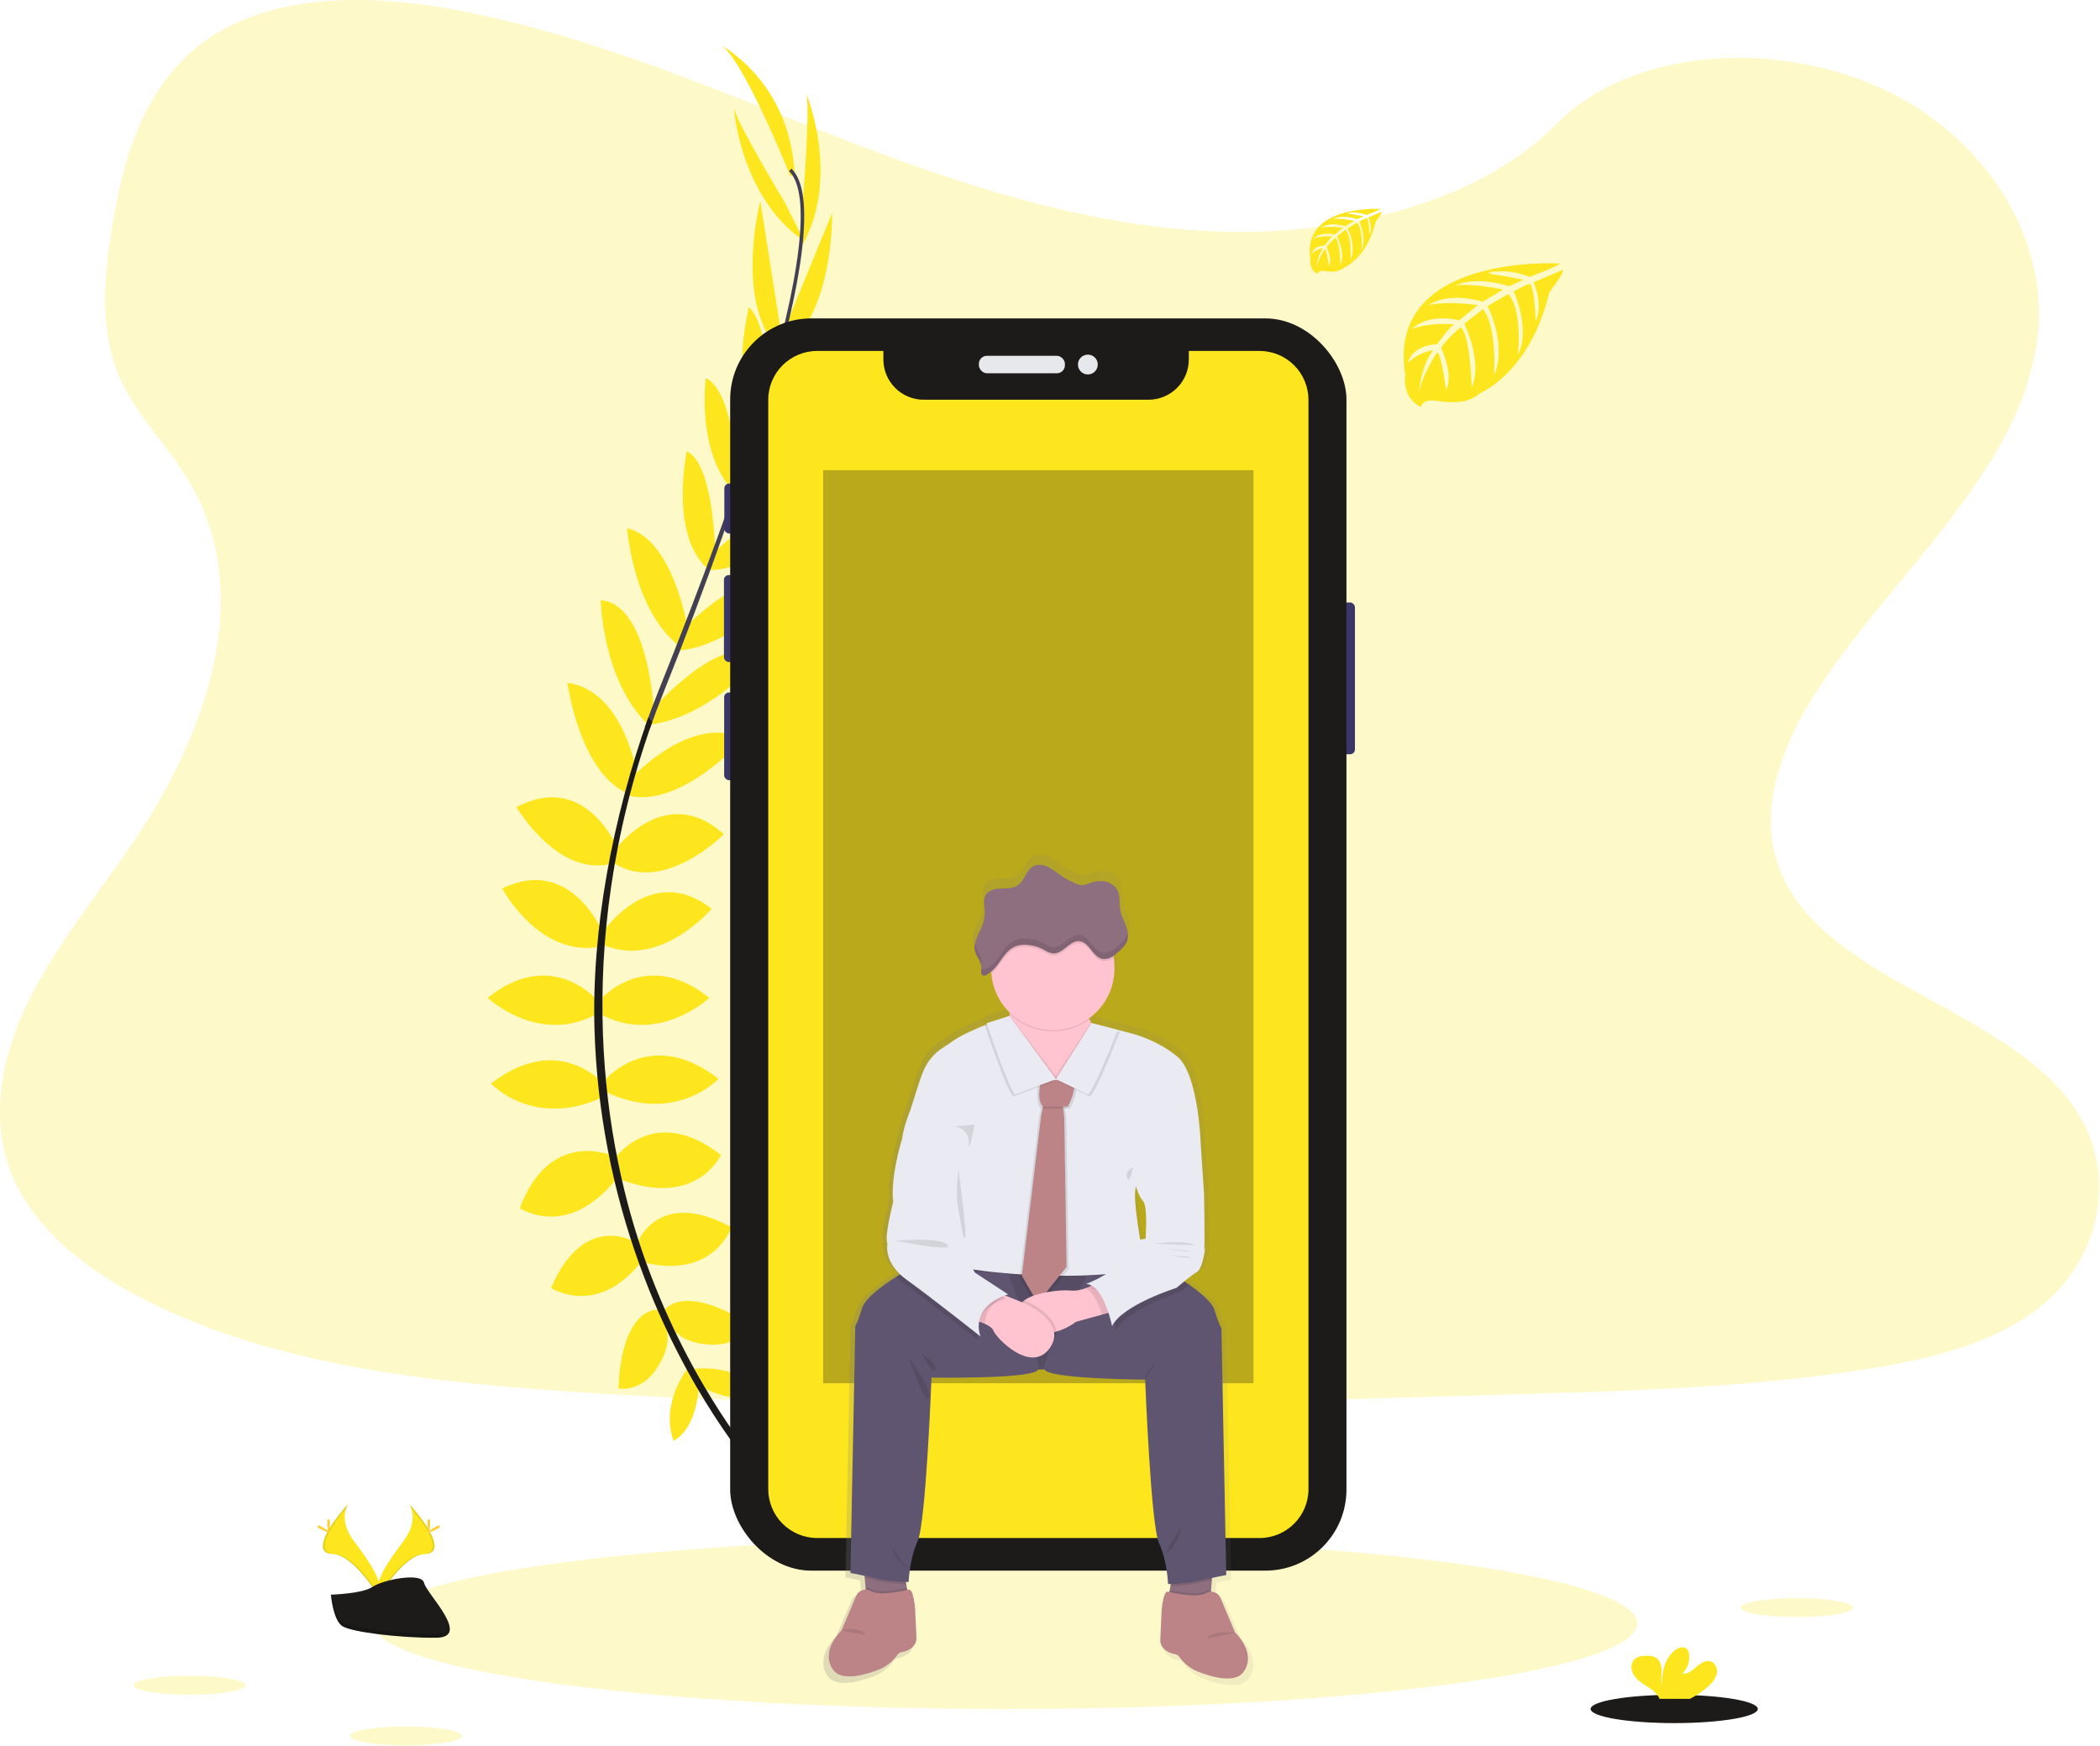 <?xml version="1.0" encoding="UTF-8"?>
<svg width="1010px" height="840px" viewBox="0 0 1010 840" version="1.1" xmlns="http://www.w3.org/2000/svg" xmlns:xlink="http://www.w3.org/1999/xlink">
    <!-- Generator: Sketch 53.1 (72631) - https://sketchapp.com -->
    <title>Нет офиса, нет босса Copy</title>
    <desc>Created with Sketch.</desc>
    <defs>
        <linearGradient x1="-0.028%" y1="49.995%" x2="100.01%" y2="49.995%" id="linearGradient-1">
            <stop stop-color="#808080" stop-opacity="0.25" offset="0%"></stop>
            <stop stop-color="#808080" stop-opacity="0.12" offset="54%"></stop>
            <stop stop-color="#808080" stop-opacity="0.1" offset="100%"></stop>
        </linearGradient>
    </defs>
    <g id="Page-1" stroke="none" stroke-width="1" fill="none" fill-rule="evenodd">
        <g id="Artboard" transform="translate(-5788, -2834)" fill-rule="nonzero">
            <g id="Нет-офиса,-нет-босса-Copy" transform="translate(5787, 2833)">
                <path d="M587.55,112.4 C522.83,110.15 461.19,89.26 402.33,66.4 C343.47,43.54 285.17,18.21 222,6.1 C181.37,-1.69 134.9,-2.79 102.17,18.99 C70.66,39.99 60.48,76.14 55.01,109.72 C50.89,134.98 48.47,161.57 59.75,185.21 C67.59,201.63 81.49,215.43 91.11,231.16 C124.58,285.88 100.92,353.36 64.66,406.79 C47.66,431.86 27.91,455.79 14.78,482.45 C1.65,509.11 -4.42,539.7 7.07,566.92 C18.45,593.92 45.58,614.16 74.97,628.41 C134.66,657.36 204.97,665.64 273.58,670.33 C425.41,680.72 578.04,676.22 730.27,671.72 C786.61,670.05 843.19,668.36 898.61,659.65 C929.39,654.81 961.16,647.14 983.51,628.6 C1011.87,605.07 1018.9,565.23 999.89,535.72 C968.01,486.23 879.89,473.94 857.58,420.83 C845.32,391.59 857.91,359.03 875.74,331.91 C913.98,273.75 978.07,222.72 981.44,156.24 C983.76,110.58 952.95,64.85 905.31,43.24 C855.38,20.6 786.13,23.44 749.31,60.93 C711.36,99.53 644.7,114.38 587.55,112.4 Z" id="Path" fill="#FDE61D" opacity="0.24"></path>
                <ellipse id="Oval" fill="#FDE61D" opacity="0.24" cx="484.49" cy="781.99" rx="303.97" ry="41.12"></ellipse>
                <path d="M334.01,659.57 C334.01,659.57 355.01,656.21 367.61,671.05 C367.61,671.05 358.37,678.33 338.49,668.25 L334.01,659.57 Z" id="Path" fill="#FDE61D"></path>
                <path d="M331.77,659.24 C331.77,659.24 318.37,675.82 324.94,694.09 C324.94,694.09 335.86,689.72 337.05,667.46 L331.77,659.24 Z" id="Path" fill="#FDE61D"></path>
                <path d="M319.77,632.13 C319.77,632.13 328.17,616.73 361.77,638.29 C361.77,638.29 357.29,648.65 342.45,647.81 C327.61,646.97 323.64,640.25 319.77,632.13 Z" id="Path" fill="#FDE61D"></path>
                <path d="M317.56,631.02 C317.56,631.02 300.13,629.02 298.44,668.92 C298.44,668.92 309.49,671.22 317.34,658.59 C325.19,645.96 321.94,638.9 317.56,631.02 Z" id="Path" fill="#FDE61D"></path>
                <path d="M307.4,599.2 C307.4,599.2 317.2,572.03 352.77,591.35 C352.77,591.35 344.65,616.28 311.04,608.44 L307.4,599.2 Z" id="Path" fill="#FDE61D"></path>
                <path d="M296.48,558.59 C296.48,558.59 314.96,531.15 347.73,556.59 C347.73,556.59 336.25,582.35 299.28,568.35 L296.48,558.59 Z" id="Path" fill="#FDE61D"></path>
                <path d="M292.56,519.95 C292.56,519.95 314.12,494.75 346.56,519.95 C346.56,519.95 326.11,542.07 292.56,526.39 L292.56,519.95 Z" id="Path" fill="#FDE61D"></path>
                <path d="M289.2,482.43 C289.2,482.43 311.04,456.1 342.13,481.03 C342.13,481.03 317.48,504.27 289.2,488.59 L289.2,482.43 Z" id="Path" fill="#FDE61D"></path>
                <path d="M291.16,449.1 C291.16,449.1 314.16,415.22 343.25,438.18 C343.25,438.18 318.6,467.31 291.16,455.54 L291.16,449.1 Z" id="Path" fill="#FDE61D"></path>
                <path d="M296.48,410.18 C296.48,410.18 320.84,376.58 349.13,402.34 C349.13,402.34 320.28,431.46 296.48,416.34 L296.48,410.18 Z" id="Path" fill="#FDE61D"></path>
                <path d="M304.61,375.39 C304.61,375.39 333.44,343.82 358.61,356.39 C358.61,356.39 328.55,389.92 303.35,383.76 L304.61,375.39 Z" id="Path" fill="#FDE61D"></path>
                <path d="M314.68,342.42 C314.68,342.42 348.01,303.77 367.33,316.65 C367.33,316.65 342.81,346.65 312.33,349.7 L314.68,342.42 Z" id="Path" fill="#FDE61D"></path>
                <path d="M329.23,304.16 C329.23,304.16 358.37,272.58 379.65,280.42 C379.65,280.42 354.73,313.19 325.32,314.03 L329.23,304.16 Z" id="Path" fill="#FDE61D"></path>
                <path d="M342.41,268.38 C342.41,268.38 374.61,238.14 388.61,243.46 C388.61,243.46 365.37,277.06 341.01,275.1 L342.41,268.38 Z" id="Path" fill="#FDE61D"></path>
                <path d="M355.29,235.34 C355.29,235.34 383.01,199.22 398.13,202.02 C398.13,202.02 381.33,234.22 355.29,239.02 L355.29,235.34 Z" id="Path" fill="#FDE61D"></path>
                <path d="M369.26,190.82 C369.26,190.82 393.77,163.12 407,163.19 C407,163.19 387.66,200.19 368.26,199.85 L369.26,190.82 Z" id="Path" fill="#FDE61D"></path>
                <path d="M377.55,161.13 L401.21,103.45 C401.21,103.45 402.4,155.59 374.53,171.83 L377.55,161.13 Z" id="Path" fill="#FDE61D"></path>
                <path d="M387.15,97.52 C387.15,97.52 391.07,49.36 388.55,45.44 C388.55,45.44 405.48,85.44 386.99,118.8 L387.15,97.52 Z" id="Path" fill="#FDE61D"></path>
                <path d="M306.49,598.55 C306.49,598.55 281.94,583.34 266.06,620.55 C266.06,620.55 287.9,635.05 309.37,608.04 L306.49,598.55 Z" id="Path" fill="#FDE61D"></path>
                <path d="M295.7,557.04 C295.7,557.04 265.6,543.31 250.99,582.16 C250.99,582.16 274.25,598.16 298.44,566.86 L295.7,557.04 Z" id="Path" fill="#FDE61D"></path>
                <path d="M291.16,522.26 C291.16,522.26 269.6,497.06 237.16,522.26 C237.16,522.26 257.6,544.38 291.16,528.7 L291.16,522.26 Z" id="Path" fill="#FDE61D"></path>
                <path d="M288.47,482.43 C288.47,482.43 266.62,456.1 235.54,481.03 C235.54,481.03 260.18,504.27 288.47,488.59 L288.47,482.43 Z" id="Path" fill="#FDE61D"></path>
                <path d="M291.16,450.06 C291.16,450.06 275.84,412.11 242.54,428.43 C242.54,428.43 260.54,462.09 289.81,456.36 L291.16,450.06 Z" id="Path" fill="#FDE61D"></path>
                <path d="M298.41,409.99 C298.41,409.99 283.19,371.38 249.41,389.28 C249.41,389.28 270.09,424.67 296.91,415.96 L298.41,409.99 Z" id="Path" fill="#FDE61D"></path>
                <path d="M307.85,375.59 C307.85,375.59 301.85,333.25 273.9,329.46 C273.9,329.46 279.83,374.1 304.12,383.21 L307.85,375.59 Z" id="Path" fill="#FDE61D"></path>
                <path d="M315.4,342.49 C315.4,342.49 313.05,291.49 289.9,289.72 C289.9,289.72 290.68,328.42 312.79,349.72 L315.4,342.49 Z" id="Path" fill="#FDE61D"></path>
                <path d="M331.64,302.7 C331.64,302.7 324.73,260.3 302.64,255.11 C302.64,255.11 305.38,296.18 329.45,313.11 L331.64,302.7 Z" id="Path" fill="#FDE61D"></path>
                <path d="M345.03,268.69 C345.03,268.69 344.79,224.51 331.29,218.02 C331.29,218.02 322.92,258.02 341.12,274.33 L345.03,268.69 Z" id="Path" fill="#FDE61D"></path>
                <path d="M356.32,234.82 C356.32,234.82 354.42,189.32 340.45,182.91 C340.45,182.91 335.66,218.91 354.22,237.79 L356.32,234.82 Z" id="Path" fill="#FDE61D"></path>
                <path d="M371.22,194.42 C371.22,194.42 371.13,157.42 361.15,148.74 C361.15,148.74 351.23,189.28 366.01,201.86 L371.22,194.42 Z" id="Path" fill="#FDE61D"></path>
                <path d="M376.37,159.31 L366.67,97.72 C366.67,97.72 353.47,148.19 376.83,170.42 L376.37,159.31 Z" id="Path" fill="#FDE61D"></path>
                <path d="M378.27,98.1 C378.27,98.1 353.34,56.71 353.86,52.1 C353.86,52.1 356.5,95.5 387.86,117.1 L378.27,98.1 Z" id="Path" fill="#FDE61D"></path>
                <path d="M381.19,85.88 C381.19,85.88 357.67,27.07 347.03,22.31 C347.03,22.31 380.63,39.39 383.15,84.2 L381.19,85.88 Z" id="Path" fill="#FDE61D"></path>
                <path d="M368.13,200.17 L366.52,199.68 C386.37,134.95 391.33,93.68 380.47,83.34 L381.63,82.12 C393.13,93.03 388.47,133.82 368.13,200.17 Z" id="Path" fill="#444053"></path>
                <path d="M313.47,351.69 L311.1,350.85 C313.2,344.92 315.47,338.9 317.85,332.96 C338.57,281.32 356.21,233.29 367.52,196.41 L369.59,195.41 C358.26,232.36 340.94,282.24 320.19,333.94 C317.82,339.82 315.56,345.82 313.47,351.69 Z" id="Path" fill="#444053"></path>
                <path d="M363.56,708.02 C363.24,707.66 331.06,671.44 308.64,609.58 C295.493,573.376 288.169,535.317 286.94,496.82 C285.4,448.69 295.5,394.95 312.8,346.14 L314.68,348.34 C275.85,457.9 291.28,551.79 311.74,608.34 C333.94,669.63 365.74,705.47 366.06,705.82 L363.56,708.02 Z" id="Path" fill="#1C1B19"></path>
                <rect id="Rectangle" fill="#3A3768" x="643.8" y="290.82" width="8.86" height="73.02" rx="2.29"></rect>
                <rect id="Rectangle" fill="#3A3768" x="349.37" y="233.61" width="4.97" height="24.04" rx="2.29"></rect>
                <rect id="Rectangle" fill="#3A3768" x="349.19" y="277.63" width="5.6" height="41.84" rx="2.29"></rect>
                <rect id="Rectangle" fill="#3A3768" x="349.28" y="334.11" width="5.33" height="42.2" rx="2.29"></rect>
                <rect id="Rectangle" fill="#1C1B19" x="352.18" y="154.17" width="296.4" height="602.39" rx="38.99"></rect>
                <path d="M606.77,169.82 L572.77,169.82 L572.77,173.91 C572.77,179.052 570.727,183.983 567.09,187.617 C563.454,191.252 558.522,193.293 553.38,193.29 L445.25,193.29 C440.108,193.293 435.176,191.252 431.54,187.617 C427.903,183.983 425.86,179.052 425.86,173.91 L425.86,169.82 L394.03,169.82 C381.029,169.82 370.49,180.359 370.49,193.36 L370.49,717.33 C370.49,723.573 372.97,729.561 377.385,733.975 C381.799,738.39 387.787,740.87 394.03,740.87 L606.77,740.87 C619.771,740.87 630.31,730.331 630.31,717.33 L630.31,193.4 C630.321,187.15 627.845,181.152 623.429,176.729 C619.014,172.306 613.02,169.82 606.77,169.82 Z" id="Path" fill="#FDE61D"></path>
                <rect id="Rectangle" fill="#E6E8EC" x="471.79" y="172.16" width="41.39" height="8.4" rx="3.87"></rect>
                <circle id="Oval" fill="#E6E8EC" cx="524.21" cy="176.36" r="4.77"></circle>
                <path d="M751.2,127.75 C751.2,127.75 667,122.67 676.92,181.67 C676.92,181.67 674.92,192.1 684.4,196.83 C684.4,196.83 684.55,192.46 693.04,193.95 C696.063,194.451 699.133,194.599 702.19,194.39 C706.314,194.119 710.237,192.515 713.37,189.82 L713.37,189.82 C713.37,189.82 737.04,180.04 746.24,141.36 C746.24,141.36 753.05,132.92 752.78,130.75 L738.57,136.82 C738.57,136.82 743.43,147.07 739.57,155.59 C739.57,155.59 739.11,137.19 736.38,137.59 C735.83,137.67 729,141.14 729,141.14 C729,141.14 737.35,158.99 731.05,171.97 C731.05,171.97 733.44,149.97 726.39,142.43 L716.39,148.27 C716.39,148.27 726.15,166.71 719.53,181.76 C719.53,181.76 721.23,158.68 714.28,149.69 L705.22,156.76 C705.22,156.76 714.39,174.93 708.8,187.41 C708.8,187.41 708.07,160.55 703.26,158.52 C703.26,158.52 695.33,165.52 694.12,168.38 C694.12,168.38 700.4,181.58 696.5,188.54 C696.5,188.54 694.11,170.64 692.15,170.54 C692.15,170.54 684.25,182.4 683.43,190.54 C683.43,190.54 683.77,178.45 690.24,169.42 C690.24,169.42 682.6,170.73 678.14,175.68 C678.14,175.68 679.37,167.3 692.19,166.56 C692.19,166.56 698.72,157.56 700.46,157.02 C700.46,157.02 687.72,155.95 679.99,159.38 C679.99,159.38 686.79,151.47 702.8,155.07 L711.75,147.76 C711.75,147.76 694.97,145.47 687.85,148 C687.85,148 696.04,141 714.16,146.1 L723.9,140.28 C723.9,140.28 709.59,137.2 701.07,138.28 C701.07,138.28 710.07,133.43 726.76,138.69 L733.76,135.56 C733.76,135.56 723.28,133.5 720.21,133.17 C717.14,132.84 716.98,132 716.98,132 C723.62,130.893 730.436,131.651 736.67,134.19 C736.67,134.19 751.45,128.68 751.2,127.75 Z" id="Path" fill="#FDE61D"></path>
                <path d="M664.83,101.51 C664.83,101.51 626.83,99.22 631.27,125.88 C631.27,125.88 630.38,130.59 634.65,132.73 C634.65,132.73 634.72,130.73 638.56,131.42 C639.924,131.65 641.31,131.717 642.69,131.62 C644.555,131.497 646.329,130.766 647.74,129.54 L647.74,129.54 C647.74,129.54 658.44,125.12 662.6,107.64 C662.6,107.64 665.67,103.83 665.55,102.85 L659.13,105.59 C659.13,105.59 661.32,110.22 659.6,114.07 C659.6,114.07 659.39,105.76 658.16,105.95 C657.91,105.95 654.82,107.56 654.82,107.56 C654.82,107.56 658.6,115.63 655.75,121.49 C655.75,121.49 656.83,111.55 653.64,108.14 L649.12,110.82 C649.12,110.82 653.53,119.15 650.54,125.95 C650.54,125.95 651.31,115.52 648.17,111.46 L644.08,114.66 C644.08,114.66 648.22,122.87 645.7,128.51 C645.7,128.51 645.36,116.37 643.19,115.45 C643.19,115.45 639.61,118.61 639.06,119.91 C639.06,119.91 641.9,125.91 640.14,129.02 C640.14,129.02 639.06,120.93 638.14,120.89 C638.14,120.89 634.57,126.25 634.2,129.89 C634.379,126.496 635.44,123.208 637.28,120.35 C635.22,120.74 633.319,121.724 631.81,123.18 C631.81,123.18 632.37,119.39 638.16,119.06 C638.16,119.06 641.16,114.99 641.9,114.74 C641.9,114.74 636.14,114.26 632.65,115.81 C632.65,115.81 635.72,112.24 642.95,113.86 L646.95,110.56 C646.95,110.56 639.36,109.56 636.15,110.67 C636.15,110.67 639.85,107.51 648.04,109.81 L652.44,107.18 C652.44,107.18 645.97,105.79 642.12,106.29 C642.12,106.29 646.19,104.1 653.73,106.47 L656.88,105.06 C656.88,105.06 652.14,104.13 650.75,103.98 C649.36,103.83 649.29,103.45 649.29,103.45 C652.292,102.951 655.374,103.297 658.19,104.45 C658.19,104.45 664.95,101.93 664.83,101.51 Z" id="Path" fill="#FDE61D"></path>
                <rect id="Rectangle" fill="#1C1B19" opacity="0.3" x="396.91" y="227.18" width="206.95" height="439.24"></rect>
                <path d="M597.52,789.04 C597.52,789.04 592.64,777.68 590.46,772.44 C589.23,769.44 587.15,768.94 585.56,769.01 L585.65,768.01 L586.04,763.28 L586.12,762.28 C589.89,761.49 593.12,760.87 593.12,760.87 L590.77,639.55 C590.77,639.55 589.77,638.27 587.35,630.55 C586.15,626.7 580.35,621.97 574.93,618.2 C574.08,617.61 573.25,617.05 572.43,616.51 C574.404,614.857 576.477,613.327 578.64,611.93 C581.72,610.14 582.74,599.93 582.74,599.93 L582.23,600.93 C582.74,599.93 582.23,573.86 582.23,573.86 L580.43,546.8 C580.43,546.8 579.15,514.63 569.15,506.2 C559.15,497.77 546.52,494.82 546.52,494.82 L539.52,493.02 L539.52,493.02 L526.62,489.71 C526.26,489.12 525.91,488.5 525.62,487.85 C525.49,487.6 525.37,487.34 525.25,487.08 C533.247,481.418 538.001,472.229 538,462.43 C538.002,460.809 537.872,459.19 537.61,457.59 C537.61,457.29 537.5,456.98 537.44,456.68 C538.5,455.954 539.503,455.149 540.44,454.27 C541.968,453.053 543.216,451.522 544.1,449.78 L544.1,449.78 C544.239,449.439 544.352,449.088 544.44,448.73 C544.44,448.63 544.44,448.53 544.5,448.42 C544.56,448.31 544.59,447.89 544.62,447.62 C544.62,447.52 544.62,447.42 544.62,447.32 C544.62,447.03 544.62,446.73 544.62,446.44 C544.62,446.37 544.62,446.3 544.62,446.22 C544.62,445.89 544.57,445.56 544.52,445.22 C544.525,445.2 544.525,445.18 544.52,445.16 L544.52,445.16 C544.337,443.999 544.035,442.86 543.62,441.76 C542.62,439.18 541.32,436.76 540.85,434.01 C540.27,430.76 540.94,427.21 539.39,424.29 C538.087,422.055 535.854,420.518 533.3,420.1 C530.762,419.709 528.165,420.006 525.78,420.96 C524.614,421.514 523.357,421.853 522.07,421.96 C521.134,421.906 520.216,421.682 519.36,421.3 C516.391,420.135 513.571,418.621 510.96,416.79 C509.081,415.307 507.073,413.996 504.96,412.87 C502.811,411.748 500.273,411.646 498.04,412.59 C494.34,414.47 493.64,419.71 490.2,422.02 C487.83,423.62 484.74,423.46 481.88,423.56 C479.02,423.66 475.78,424.37 474.37,426.85 C473.37,428.57 473.61,430.62 473.8,432.63 L473.86,433.31 C473.86,433.55 473.86,433.8 473.92,434.04 C474.078,436.611 473.693,439.187 472.79,441.6 C471.41,445.26 468.79,448.87 468.88,452.6 L468.88,452.6 C468.888,453.194 468.965,453.784 469.11,454.36 C469.188,454.648 469.282,454.932 469.39,455.21 L469.39,455.21 C469.941,456.446 470.558,457.651 471.24,458.82 L471.33,458.98 C471.4,459.12 471.47,459.26 471.53,459.4 C471.59,459.54 471.71,459.78 471.78,459.97 C471.85,460.16 471.86,460.16 471.89,460.25 C471.92,460.34 472.02,460.62 472.07,460.81 C472.235,461.375 472.306,461.962 472.28,462.55 C472.163,463.308 472.099,464.073 472.09,464.84 C472.097,465.631 472.655,466.31 473.43,466.47 C473.843,466.46 474.244,466.335 474.59,466.11 C475.487,465.599 476.34,465.013 477.14,464.36 C477.14,464.68 477.14,465 477.2,465.36 C477.896,472.517 481.119,479.193 486.29,484.19 C486.29,484.5 486.29,484.82 486.22,485.19 C486.15,485.56 486.17,485.91 486.15,486.28 L486.15,486.28 L474.95,489.8 C474.95,489.8 475.01,490 475.13,490.34 L473.95,490.81 L473.95,490.81 C468.14,493.16 461.67,496.08 458.05,498.73 C456.45,499.89 454.99,500.84 453.68,501.63 C448.924,504.541 445.277,508.958 443.32,514.18 L443.17,514.56 C442.17,516.85 437.27,532.43 437.27,532.43 C437.27,532.43 433.68,541.11 433.16,546.73 C433.16,546.73 427.26,565.36 428.8,577.62 C428.8,577.62 424.18,595.24 425.98,598.04 C425.98,598.04 424.14,605.62 432.22,613.25 C431.63,613.61 430.99,614 430.32,614.43 C424.06,618.37 415.03,624.76 413.49,629.69 C411.1,637.36 410.07,638.69 410.07,638.69 L407.65,759.82 C407.65,759.82 410.88,760.44 414.65,761.22 L414.73,762.22 L415.12,766.94 L415.21,767.94 C413.62,767.87 411.54,768.42 410.31,771.38 C408.12,776.61 403.31,787.96 403.31,787.96 C403.31,787.96 392.54,797.96 399.07,807.24 C399.358,807.664 399.693,808.053 400.07,808.4 C404.76,812.66 414.76,809.93 421.87,807.15 C425.483,805.608 428.598,803.095 430.87,799.89 C431.449,799.131 432.319,798.649 433.27,798.56 C434.901,798.297 436.438,797.626 437.74,796.61 C439.331,795.448 440.251,793.579 440.2,791.61 C440.195,791.56 440.195,791.51 440.2,791.46 L439.57,777.23 C439.57,777.23 438.8,767.29 436.35,767.93 L435.72,768.08 L435.55,767.08 L435.55,767.08 L435.22,765.15 L435.05,764.15 L436.41,764.15 C436.41,764.15 436.75,752.91 440.86,744.07 C444.97,735.23 447.67,663.82 447.67,663.82 C447.67,663.82 498.54,664.65 500.24,659.88 L500.24,659.88 C501.24,659.88 502.33,659.88 503.37,659.81 C505.08,664.58 553.09,664.81 553.09,664.81 C553.09,664.81 555.82,736.3 559.92,745.15 C560.785,747.046 561.504,749.005 562.07,751.01 L562.07,751.01 C563.361,755.647 564.135,760.413 564.38,765.22 L565.74,765.22 L565.56,766.22 L565.23,768.14 L565.06,769.14 L564.41,768.99 C561.98,768.36 561.21,778.3 561.21,778.3 L560.56,792.62 C560.457,794.582 561.352,796.463 562.94,797.62 C564.264,798.659 565.829,799.347 567.49,799.62 C568.442,799.697 569.316,800.177 569.89,800.94 C572.164,804.143 575.278,806.655 578.89,808.2 C586.57,811.2 597.61,814.13 601.71,808.3 C608.29,799 597.52,789.04 597.52,789.04 Z M468.22,610.7 L468.22,610.7 L468.34,610.7 L468.22,610.7 Z M548.57,569.82 C548.57,569.82 549.86,574.67 552.16,577.22 C554.46,579.77 553.32,595.61 553.32,595.61 C552.415,595.667 551.518,595.811 550.64,596.04 C548.87,585.51 547.24,573.82 548.57,569.82 Z" id="Shape" fill="url(#linearGradient-1)"></path>
                <polygon id="Path" fill="#8E6F7F" points="437.96 769.43 417.85 771.43 417.29 764.7 416.9 760.07 416.35 753.3 435.35 754.3 436.86 762.99 437.18 764.88 437.19 764.88"></polygon>
                <polygon id="Path" fill="#8E6F7F" points="584.41 754.31 583.86 761.07 583.48 765.7 582.91 772.43 562.79 770.43 563.59 765.88 563.9 764 565.41 755.31"></polygon>
                <path d="M563.1,656.92 L503.3,659.73 C500.58,659.863 497.86,659.863 495.14,659.73 L438.01,656.93 L438.01,611.67 L563.1,611.67 L563.1,656.92 Z" id="Path" fill="#5F5570"></path>
                <path d="M563.1,656.92 L503.3,659.73 C500.58,659.863 497.86,659.863 495.14,659.73 L438.01,656.93 L438.01,611.67 L563.1,611.67 L563.1,656.92 Z" id="Path" fill="#000000" opacity="0.1"></path>
                <path d="M486.52,489.73 C486.52,489.73 466.6,496.42 459.1,501.92 C457.54,503.06 456.1,504 454.84,504.77 C450.208,507.626 446.663,511.948 444.77,517.05 C444.72,517.19 444.67,517.31 444.62,517.42 C443.62,519.67 438.87,534.92 438.87,534.92 C438.87,534.92 435.37,543.42 434.87,548.92 C434.37,554.42 463.37,569.17 463.37,569.17 C463.37,569.17 449.37,599.67 455.62,607.42 C461.87,615.17 553.12,618.92 551.12,607.42 C549.12,595.92 545.62,576.92 547.37,571.67 L578.37,549.17 C578.37,549.17 577.12,517.67 567.37,509.42 C557.62,501.17 545.37,498.17 545.37,498.17 L525.96,493.17 C525.96,493.17 519.12,510.17 511.62,512.42 C504.12,514.67 487.69,504.28 486.52,489.73 Z" id="Path" fill="#EAEAF2"></path>
                <path d="M514.5,518.36 C514.5,518.36 506.04,525.42 501.6,518.36 C501.6,518.36 497.6,530.3 501.6,534.3 L501.45,535.11 L500.74,538.67 L491.48,615.67 L499.1,628.82 L512.97,611.42 L511.85,539.42 L511.35,535.29 L511.23,534.29 L513.6,534.29 C513.6,534.29 519.89,523.42 514.5,518.36 Z" id="Path" fill="#000000" opacity="0.1"></path>
                <path d="M516.5,518.36 C516.5,518.36 508.04,525.42 503.6,518.36 C503.6,518.36 499.6,530.3 503.6,534.3 L503.45,535.11 L502.74,538.67 L493.48,615.67 L501.1,628.82 L514.97,611.42 L513.85,539.42 L513.35,535.29 L513.23,534.29 L515.6,534.29 C515.6,534.29 521.89,523.42 516.5,518.36 Z" id="Path" fill="#000000" opacity="0.1"></path>
                <polygon id="Path" fill="#BC8487" points="513.97 610.43 500.1 627.8 492.46 614.72 501.73 537.68 502.44 534.12 502.6 533.3 503.85 530.06 512.23 533.3 512.35 534.3 512.85 538.43"></polygon>
                <path d="M436.86,762.98 C432.545,762.952 428.242,762.514 424.01,761.67 C421.92,761.15 419.3,760.57 416.91,760.06 L416.35,753.29 L435.35,754.29 L436.86,762.98 Z" id="Path" fill="#000000" opacity="0.1"></path>
                <path d="M500.25,659.82 C498.59,664.49 449.01,663.67 449.01,663.67 C449.01,663.67 446.35,733.67 442.35,742.34 C438.35,751.01 438.01,762 438.01,762 C438.01,762 429.35,762 424.01,760.67 C418.67,759.34 410.01,757.67 410.01,757.67 L412.35,638.92 C412.35,638.92 413.35,637.67 415.68,630.16 C417.18,625.33 425.98,619.07 432.07,615.16 C435.47,613.02 438.01,611.62 438.01,611.62 L467.59,612.82 L485.85,613.56 C485.85,613.56 501.92,655.15 500.25,659.82 Z" id="Path" fill="#5F5570"></path>
                <path d="M437.97,769.42 L417.85,771.42 L417.28,764.69 C418.034,764.711 418.777,764.874 419.47,765.17 C423.14,767.81 433.63,765.71 437.18,764.87 L437.18,764.87 L437.97,769.42 Z" id="Path" fill="#000000" opacity="0.1"></path>
                <path d="M441.77,788.87 C441.818,790.797 440.917,792.625 439.36,793.76 C438.094,794.753 436.598,795.41 435.01,795.67 C434.083,795.75 433.235,796.223 432.68,796.97 C430.457,800.105 427.412,802.565 423.88,804.08 C416.95,806.8 407.2,809.47 402.63,805.3 C402.253,804.965 401.917,804.585 401.63,804.17 C395.26,795.05 405.76,785.29 405.76,785.29 C405.76,785.29 410.5,774.17 412.63,769.05 C413.095,767.707 414.11,766.625 415.422,766.075 C416.733,765.526 418.216,765.56 419.5,766.17 C423.5,769.05 435.63,766.29 438,765.68 C440.37,765.07 441.13,774.79 441.13,774.79 L441.77,788.72 C441.765,788.77 441.765,788.82 441.77,788.87 Z" id="Path" fill="#BC8487"></path>
                <path d="M584.42,754.3 L583.86,761.06 C581.47,761.57 578.86,762.15 576.75,762.67 C572.521,763.515 568.222,763.957 563.91,763.99 L565.42,755.3 L584.42,754.3 Z" id="Path" fill="#000000" opacity="0.1"></path>
                <path d="M590.77,758.67 C590.77,758.67 582.11,760.34 576.77,761.67 C571.43,763 562.77,763 562.77,763 C562.77,763 562.44,752 558.44,743.34 C554.44,734.68 551.77,664.67 551.77,664.67 C551.77,664.67 504.99,664.4 503.32,659.73 C501.65,655.06 523.71,614.73 523.71,614.73 L537.16,614.03 L562.77,612.67 C562.77,612.67 567.77,615.39 573.01,619.06 C578.25,622.73 583.94,627.39 585.11,631.16 C587.44,638.67 588.44,639.92 588.44,639.92 L590.77,758.67 Z" id="Path" fill="#5F5570"></path>
                <path d="M583.48,765.69 L582.92,772.42 L562.79,770.42 L563.59,765.87 C567.14,766.72 577.59,768.81 581.29,766.17 C581.983,765.874 582.726,765.711 583.48,765.69 L583.48,765.69 Z" id="Path" fill="#000000" opacity="0.1"></path>
                <path d="M581.29,767.17 C582.575,766.557 584.061,766.52 585.375,767.07 C586.688,767.62 587.705,768.704 588.17,770.05 C590.29,775.17 595.04,786.3 595.04,786.3 C595.04,786.3 605.54,796.05 599.17,805.17 C595.17,810.89 584.41,808.02 576.93,805.08 C573.394,803.571 570.348,801.11 568.13,797.97 C567.572,797.222 566.72,796.748 565.79,796.67 C564.165,796.387 562.638,795.699 561.35,794.67 C559.812,793.532 558.946,791.701 559.04,789.79 L559.67,775.79 C559.67,775.79 560.42,766.06 562.79,766.67 C565.16,767.28 577.29,770.05 581.29,767.17 Z" id="Path" fill="#BC8487"></path>
                <path d="M529.6,498.17 L509.41,519.57 L508.85,520.17 L508.12,519.74 C503.9,517.24 482.79,504.5 484.6,500.67 C485.6,498.49 486.19,493.95 486.5,490.04 C486.5,489.57 486.56,489.11 486.6,488.66 C486.8,485.57 486.85,483.17 486.85,483.17 C486.85,483.17 524.85,476.67 523.35,483.17 C522.74,485.8 523.65,488.76 524.94,491.35 C525.32,492.1 525.74,492.81 526.15,493.48 C527.16,495.142 528.314,496.711 529.6,498.17 Z" id="Path" fill="#FFC4D0"></path>
                <path d="M524.94,491.35 C513.23,499.979 496.99,498.84 486.6,488.66 C486.8,485.57 486.85,483.17 486.85,483.17 C486.85,483.17 524.85,476.67 523.35,483.17 C522.77,485.82 523.65,488.76 524.94,491.35 Z" id="Path" fill="#000000" opacity="0.1"></path>
                <path d="M537.01,466.46 C537.238,482.46 524.737,495.759 508.754,496.519 C492.77,497.28 479.063,485.229 477.77,469.28 C477.69,468.347 477.65,467.407 477.65,466.46 C477.453,455.732 483.064,445.733 492.323,440.312 C501.582,434.89 513.048,434.89 522.307,440.312 C531.566,445.733 537.177,455.732 536.98,466.46 L537.01,466.46 Z" id="Path" fill="#FFC4D0"></path>
                <path d="M536.64,461.72 C535.078,462.992 533.05,463.541 531.06,463.23 C526.48,462.23 524.91,455.23 520.23,454.75 C515.55,454.27 512.44,460.75 507.7,460.62 C505.7,460.57 503.9,459.26 502.06,458.35 C498.84,456.76 493.54,455.79 490.06,456.99 C484.83,458.78 483.06,463.62 479.72,467.47 C479.149,468.126 478.524,468.731 477.85,469.28 C477.77,468.347 477.73,467.407 477.73,466.46 C477.589,450.892 489.504,437.863 505.023,436.616 C520.541,435.369 534.384,446.329 536.73,461.72 L536.64,461.72 Z" id="Path" fill="#000000" opacity="0.1"></path>
                <path d="M502.06,457.36 C503.9,458.26 505.66,459.58 507.7,459.63 C512.43,459.75 515.52,453.24 520.22,453.75 C524.92,454.26 526.47,461.2 531.07,462.23 C534.16,462.93 537.07,460.62 539.38,458.47 C540.873,457.281 542.091,455.784 542.95,454.08 C543.95,451.6 543.43,448.74 542.5,446.22 C541.57,443.7 540.26,441.28 539.8,438.63 C539.24,435.45 539.89,431.97 538.38,429.11 C537.115,426.922 534.935,425.417 532.44,425.01 C529.966,424.626 527.435,424.913 525.11,425.84 C523.977,426.39 522.754,426.729 521.5,426.84 C520.585,426.784 519.687,426.564 518.85,426.19 C515.958,425.05 513.212,423.57 510.67,421.78 C508.847,420.325 506.896,419.04 504.84,417.94 C502.748,416.842 500.273,416.742 498.1,417.67 C494.5,419.51 493.81,424.67 490.46,426.9 C488.15,428.46 485.14,428.3 482.36,428.41 C479.58,428.52 476.36,429.19 475.04,431.62 C473.86,433.71 474.45,436.28 474.6,438.67 C474.749,441.187 474.371,443.708 473.49,446.07 C471.94,450.21 468.79,454.29 469.91,458.57 C470.64,461.38 473.16,463.71 473.01,466.57 C472.892,467.308 472.829,468.053 472.82,468.8 C472.827,469.575 473.372,470.24 474.13,470.4 C474.531,470.395 474.921,470.27 475.25,470.04 C476.913,469.11 478.404,467.903 479.66,466.47 C483.04,462.61 484.79,457.78 490.02,455.99 C493.55,454.82 498.84,455.76 502.06,457.36 Z" id="Path" fill="#8E6F7F"></path>
                <path d="M536.47,631.92 L531.07,633.39 L518.6,636.82 C515.714,638.97 512.466,640.586 509.01,641.59 C501.38,643.52 496.45,639.32 492.35,632.82 C490.7,630.22 491.53,628.14 493.69,626.51 C498.89,622.58 511.75,621.3 515.69,621.82 C518.278,622.031 520.878,621.626 523.28,620.64 C524.985,620.02 526.628,619.243 528.19,618.32 L536.47,631.92 Z" id="Path" fill="#FFC4D0"></path>
                <path d="M536.47,631.92 L531.07,633.39 C529.52,628.72 526.97,622.86 523.32,620.61 C525.025,619.99 526.668,619.213 528.23,618.29 L536.47,631.92 Z" id="Path" fill="#000000" opacity="0.1"></path>
                <path d="M572.99,619.06 C570.75,620.87 568.85,622.52 568.85,622.52 C568.85,622.52 542.85,630.67 537.85,640.92 C537.85,640.92 533.85,620.92 525.35,620.67 C525.35,620.67 534.5,617.08 537.14,614.01 L562.77,612.67 C562.77,612.67 567.77,615.39 572.99,619.06 Z" id="Path" fill="#000000" opacity="0.1"></path>
                <path d="M572.6,540.67 L578.35,549.17 L580.1,575.67 C580.1,575.67 580.6,601.17 580.1,602.17 L580.6,601.17 C580.6,601.17 579.6,611.17 576.6,612.92 C573.6,614.67 566.85,620.52 566.85,620.52 C566.85,620.52 540.85,628.67 535.85,638.92 C535.85,638.92 531.85,618.92 523.35,618.67 C523.35,618.67 536.1,613.67 535.85,610.42 C535.85,610.42 545.6,601.67 546.35,599.42 C547.1,597.17 551.97,596.92 551.97,596.92 C551.97,596.92 553.1,581.42 550.85,578.92 C548.6,576.42 547.35,571.67 547.35,571.67 L572.6,540.67 Z" id="Path" fill="#EAEAF2"></path>
                <path d="M509.01,641.56 C501.38,643.49 496.45,639.29 492.35,632.79 C490.7,630.19 491.53,628.11 493.69,626.48 L494.47,626.79 C494.47,626.79 508.22,632.75 509.01,641.56 Z" id="Path" fill="#000000" opacity="0.1"></path>
                <path d="M505.85,649.55 C496.85,662.05 480.1,644.67 478.85,641.17 C478.4,639.9 476.69,638.77 474.72,637.86 C472.221,636.768 469.627,635.908 466.97,635.29 L481.85,623.17 L484.7,624.31 L493.47,627.82 C493.47,627.82 514.85,637.05 505.85,649.55 Z" id="Path" fill="#FFC4D0"></path>
                <path d="M484.7,624.31 C476.5,628.21 474.75,633.82 474.7,637.86 C472.201,636.768 469.607,635.908 466.95,635.29 L481.83,623.17 L484.7,624.31 Z" id="Path" fill="#000000" opacity="0.1"></path>
                <path d="M471.6,645.92 C471.6,645.92 447.6,626.92 436.1,618.67 C434.661,617.645 433.322,616.486 432.1,615.21 C435.5,613.07 438.04,611.67 438.04,611.67 L467.62,612.87 C468.41,614.24 468.88,615.17 468.88,615.17 L484.88,625.67 C465.6,631.92 471.6,645.92 471.6,645.92 Z" id="Path" fill="#000000" opacity="0.1"></path>
                <path d="M439.6,546.17 L434.85,548.92 C434.85,548.92 429.1,567.17 430.6,579.17 C430.6,579.17 426.1,596.42 427.85,599.17 C427.85,599.17 425.6,608.42 437.1,616.67 C448.6,624.92 472.6,643.92 472.6,643.92 C472.6,643.92 466.6,629.92 485.85,623.67 L469.85,613.17 C469.85,613.17 464.48,602.51 459.35,600.17 C459.35,600.17 455.35,596.17 457.85,593.42 C460.35,590.67 462.35,587.67 462.35,584.92 C462.35,582.17 463.35,569.17 463.35,569.17 L466.35,555.17 L439.6,546.17 Z" id="Path" fill="#EAEAF2"></path>
                <path d="M512.35,534.29 L502.6,534.29 C502.541,534.235 502.488,534.175 502.44,534.11 L502.6,533.29 L503.85,530.05 L512.23,533.29 L512.35,534.29 Z" id="Path" fill="#000000" opacity="0.1"></path>
                <path d="M515.5,517.36 C515.5,517.36 507.04,524.42 502.6,517.36 C502.6,517.36 498.6,529.3 502.6,533.3 L514.6,533.3 C514.6,533.3 520.89,522.42 515.5,517.36 Z" id="Path" fill="#BC8487"></path>
                <path d="M526.94,494.17 L539.54,497.42 C539.54,497.42 527.6,528.42 524.97,528.42 L509.85,521.17 L526.94,494.17 Z" id="Path" fill="#000000" opacity="0.1"></path>
                <path d="M529.6,498.17 L509.41,519.57 L508.85,520.17 L508.12,519.74 L525.77,492.82 L526.2,493.53 C527.196,495.173 528.334,496.725 529.6,498.17 L529.6,498.17 Z" id="Path" fill="#000000" opacity="0.1"></path>
                <path d="M525.94,493.17 L538.54,496.42 C538.54,496.42 526.6,527.42 523.97,527.42 L508.85,520.17 L525.94,493.17 Z" id="Path" fill="#EAEAF2"></path>
                <path d="M485.52,490.73 L474.6,494.17 C474.6,494.17 485.35,526.67 488.35,528.42 L507.85,521.17 L485.52,490.73 Z" id="Path" fill="#000000" opacity="0.1"></path>
                <path d="M509.41,519.57 L508.85,520.17 C508.85,520.17 482.6,504.92 484.6,500.67 C485.6,498.49 486.19,493.95 486.5,490.04 L486.5,489.43 L509.41,519.57 Z" id="Path" fill="#000000" opacity="0.1"></path>
                <path d="M486.52,489.73 L475.6,493.17 C475.6,493.17 486.35,525.67 489.35,527.42 L508.85,520.17 L486.52,489.73 Z" id="Path" fill="#EAEAF2"></path>
                <path d="M460.51,542.82 C460.51,542.82 467.09,543.99 466.97,550.82 C466.85,557.65 469.68,541.99 469.68,541.99 L460.51,542.82 Z" id="Path" fill="#000000" opacity="0.1"></path>
                <path d="M462.01,563.82 C462.01,563.82 460.18,574.15 462.01,583.49 C463.84,592.83 463.68,595.99 465.1,596.49 C466.52,596.99 462.01,563.82 462.01,563.82 Z" id="Path" fill="#000000" opacity="0.1"></path>
                <path d="M546.01,562.82 C544.947,562.955 543.999,563.553 543.42,564.455 C542.841,565.356 542.691,566.467 543.01,567.49 C543.85,571.67 546.01,562.82 546.01,562.82 Z" id="Path" fill="#000000" opacity="0.1"></path>
                <path d="M431.68,597.82 C431.68,597.82 453.11,595.99 456.68,599.82 C460.25,603.65 431.68,597.82 431.68,597.82 Z" id="Path" fill="#000000" opacity="0.1"></path>
                <path d="M556.01,599.27 C556.01,599.27 571.68,597.34 575.35,600.01" id="Path" fill="#000000" opacity="0.1"></path>
                <path d="M562.35,601.82 C562.35,601.82 571.68,602.15 573.85,603.32" id="Path" fill="#000000" opacity="0.1"></path>
                <path d="M564.18,605.17 C564.18,605.17 572.68,604.84 573.85,606.17" id="Path" fill="#000000" opacity="0.1"></path>
                <path d="M444.31,652.17 C444.31,652.17 451.59,655.96 450.85,659.83 C450.11,663.7 444.31,652.17 444.31,652.17 Z" id="Path" fill="#000000" opacity="0.1"></path>
                <path d="M438.01,654.01 C438.01,654.01 449.12,668.42 447.61,673.17 C446.1,677.92 438.01,654.01 438.01,654.01 Z" id="Path" fill="#000000" opacity="0.1"></path>
                <path d="M557.1,656.4 C557.1,656.4 551.6,660.93 551.75,664.67" id="Path" fill="#000000" opacity="0.1"></path>
                <path d="M430.1,745.67 C430.1,745.67 430.1,749.92 437.97,756.17" id="Path" fill="#000000" opacity="0.1"></path>
                <path d="M569.01,735.67 C569.01,735.67 568.17,744.51 560.51,749.09" id="Path" fill="#000000" opacity="0.1"></path>
                <g id="Group" opacity="0.1" transform="translate(469, 433)" fill="#000000">
                    <path d="M5.6,2.63 C5.6,1.94 5.48,1.23 5.42,0.53 C5.293,2.057 5.34,3.594 5.56,5.11 C5.628,4.285 5.642,3.457 5.6,2.63 Z" id="Path"></path>
                    <path d="M4.01,30.57 C4.16,27.67 1.64,25.34 0.91,22.57 C0.873,22.436 0.846,22.299 0.83,22.16 C0.602,23.288 0.629,24.454 0.91,25.57 C1.5,27.86 3.28,29.82 3.84,32.04 C3.89,31.52 3.99,31.05 4.01,30.57 Z" id="Path"></path>
                    <path d="M73.95,18.08 C73.088,19.782 71.87,21.279 70.38,22.47 C68.05,24.62 65.16,26.93 62.07,26.23 C57.48,25.23 55.9,18.23 51.22,17.75 C46.54,17.27 43.43,23.75 38.7,23.62 C36.7,23.57 34.9,22.26 33.06,21.35 C29.84,19.76 24.55,18.79 21.06,19.99 C15.83,21.78 14.06,26.62 10.7,30.47 C9.446,31.903 7.958,33.114 6.3,34.05 C5.964,34.272 5.572,34.393 5.17,34.4 C4.659,34.331 4.227,33.985 4.05,33.5 L4.05,33.57 C3.932,34.311 3.869,35.06 3.86,35.81 C3.872,36.581 4.415,37.241 5.17,37.4 C5.572,37.393 5.964,37.272 6.3,37.05 C7.958,36.114 9.446,34.903 10.7,33.47 C14.08,29.62 15.83,24.78 21.06,22.99 C24.59,21.79 29.88,22.76 33.06,24.35 C34.9,25.26 36.66,26.57 38.7,26.62 C43.43,26.74 46.52,20.23 51.22,20.75 C55.92,21.27 57.48,28.19 62.07,29.23 C65.16,29.93 68.07,27.62 70.38,25.47 C71.87,24.279 73.088,22.782 73.95,21.08 C74.507,19.635 74.656,18.064 74.38,16.54 C74.295,17.068 74.151,17.585 73.95,18.08 Z" id="Path"></path>
                </g>
                <path d="M405.77,785.3 C405.77,785.3 413.94,782.78 417.33,787.56" id="Path" fill="#000000" opacity="0.1"></path>
                <path d="M595.04,786.3 C595.04,786.3 581.51,785.51 582.04,789.17" id="Path" fill="#000000" opacity="0.1"></path>
                <ellipse id="Oval" fill="#FDE61D" opacity="0.24" cx="865.17" cy="774.34" rx="26.93" ry="4.55"></ellipse>
                <ellipse id="Oval" fill="#FDE61D" opacity="0.24" cx="92.09" cy="811.68" rx="26.93" ry="4.55"></ellipse>
                <ellipse id="Oval" fill="#FDE61D" opacity="0.24" cx="196.26" cy="836.09" rx="26.93" ry="4.55"></ellipse>
                <ellipse id="Oval" fill="#1C1B19" cx="806.22" cy="823.1" rx="40.21" ry="6.8"></ellipse>
                <path d="M822.85,811.98 C824.683,810.481 826.018,808.463 826.68,806.19 C827.18,803.9 826.2,801.19 824,800.3 C821.54,799.36 818.91,801.07 816.92,802.79 C814.93,804.51 812.64,806.48 810.03,806.11 C812.762,803.639 813.996,799.914 813.28,796.3 C813.163,795.563 812.848,794.872 812.37,794.3 C811.01,792.84 808.53,793.46 806.9,794.62 C801.7,798.27 800.25,805.34 800.22,811.69 C799.69,809.4 800.14,807.01 800.12,804.69 C800.1,802.37 799.47,799.69 797.48,798.46 C796.252,797.801 794.873,797.477 793.48,797.52 C791.14,797.43 788.54,797.67 786.94,799.38 C784.94,801.5 785.48,805.06 787.2,807.38 C788.92,809.7 791.55,811.19 793.97,812.8 C795.906,813.954 797.557,815.53 798.8,817.41 C798.95,817.673 799.071,817.951 799.16,818.24 L813.77,818.24 C817.064,816.571 820.119,814.466 822.85,811.98 L822.85,811.98 Z" id="Path" fill="#FDE61D"></path>
                <path d="M197.65,724.27 C197.65,724.27 203.15,731.46 195.12,742.27 C187.09,753.08 180.47,762.27 183.12,769.04 C183.12,769.04 195.24,748.89 205.12,748.61 C215,748.33 208.5,736.39 197.65,724.27 Z" id="Path" fill="#FDE61D"></path>
                <path d="M197.65,724.27 C198.13,724.966 198.507,725.727 198.77,726.53 C208.39,737.83 213.52,748.38 204.27,748.64 C195.66,748.89 185.33,764.29 182.85,768.18 C182.93,768.48 183.03,768.77 183.14,769.07 C183.14,769.07 195.26,748.92 205.14,748.64 C215.02,748.36 208.5,736.39 197.65,724.27 Z" id="Path" fill="#000000" opacity="0.1"></path>
                <path d="M207.86,733.43 C207.86,735.96 207.58,738.01 207.23,738.01 C206.88,738.01 206.6,735.96 206.6,733.43 C206.6,730.9 206.95,732.09 207.3,732.09 C207.65,732.09 207.86,730.9 207.86,733.43 Z" id="Path" fill="#FFD037"></path>
                <path d="M211.37,736.45 C209.15,737.66 207.21,738.39 207.05,738.08 C206.89,737.77 208.54,736.54 210.76,735.33 C212.98,734.12 212.11,735 212.27,735.33 C212.43,735.66 213.59,735.24 211.37,736.45 Z" id="Path" fill="#FFD037"></path>
                <path d="M168.64,724.27 C168.64,724.27 163.14,731.46 171.17,742.27 C179.2,753.08 185.82,762.27 183.17,769.04 C183.17,769.04 171.06,748.89 161.17,748.61 C151.28,748.33 157.77,736.39 168.64,724.27 Z" id="Path" fill="#FDE61D"></path>
                <path d="M168.64,724.27 C168.159,724.966 167.779,725.727 167.51,726.53 C157.89,737.83 152.77,748.38 162.01,748.64 C170.63,748.89 180.96,764.29 183.44,768.18 C183.358,768.482 183.258,768.78 183.14,769.07 C183.14,769.07 171.03,748.92 161.14,748.64 C151.25,748.36 157.77,736.39 168.64,724.27 Z" id="Path" fill="#000000" opacity="0.1"></path>
                <path d="M158.42,733.43 C158.42,735.96 158.71,738.01 159.06,738.01 C159.41,738.01 159.69,735.96 159.69,733.43 C159.69,730.9 159.34,732.09 158.99,732.09 C158.64,732.09 158.42,730.9 158.42,733.43 Z" id="Path" fill="#FFD037"></path>
                <path d="M154.92,736.45 C157.14,737.66 159.07,738.39 159.24,738.08 C159.41,737.77 157.74,736.54 155.52,735.33 C153.3,734.12 154.18,735 154.01,735.33 C153.84,735.66 152.7,735.24 154.92,736.45 Z" id="Path" fill="#FFD037"></path>
                <path d="M160.17,768.13 C160.17,768.13 175.53,767.65 180.17,764.36 C184.81,761.07 203.8,757.12 204.94,762.41 C206.08,767.7 228.03,788.7 210.69,788.84 C193.35,788.98 170.39,786.14 165.77,783.33 C161.15,780.52 160.17,768.13 160.17,768.13 Z" id="Path" fill="#1C1B19"></path>
                <path d="M210.99,787 C193.65,787.14 170.69,784.3 166.07,781.49 C162.56,779.34 161.15,771.65 160.68,768.11 L160.17,768.11 C160.17,768.11 161.17,780.49 165.76,783.31 C170.35,786.13 193.34,788.96 210.68,788.82 C215.68,788.82 217.41,787 217.32,784.36 C216.62,785.98 214.71,786.97 210.99,787 Z" id="Path" fill="#000000" opacity="0.2"></path>
            </g>
        </g>
    </g>
</svg>
